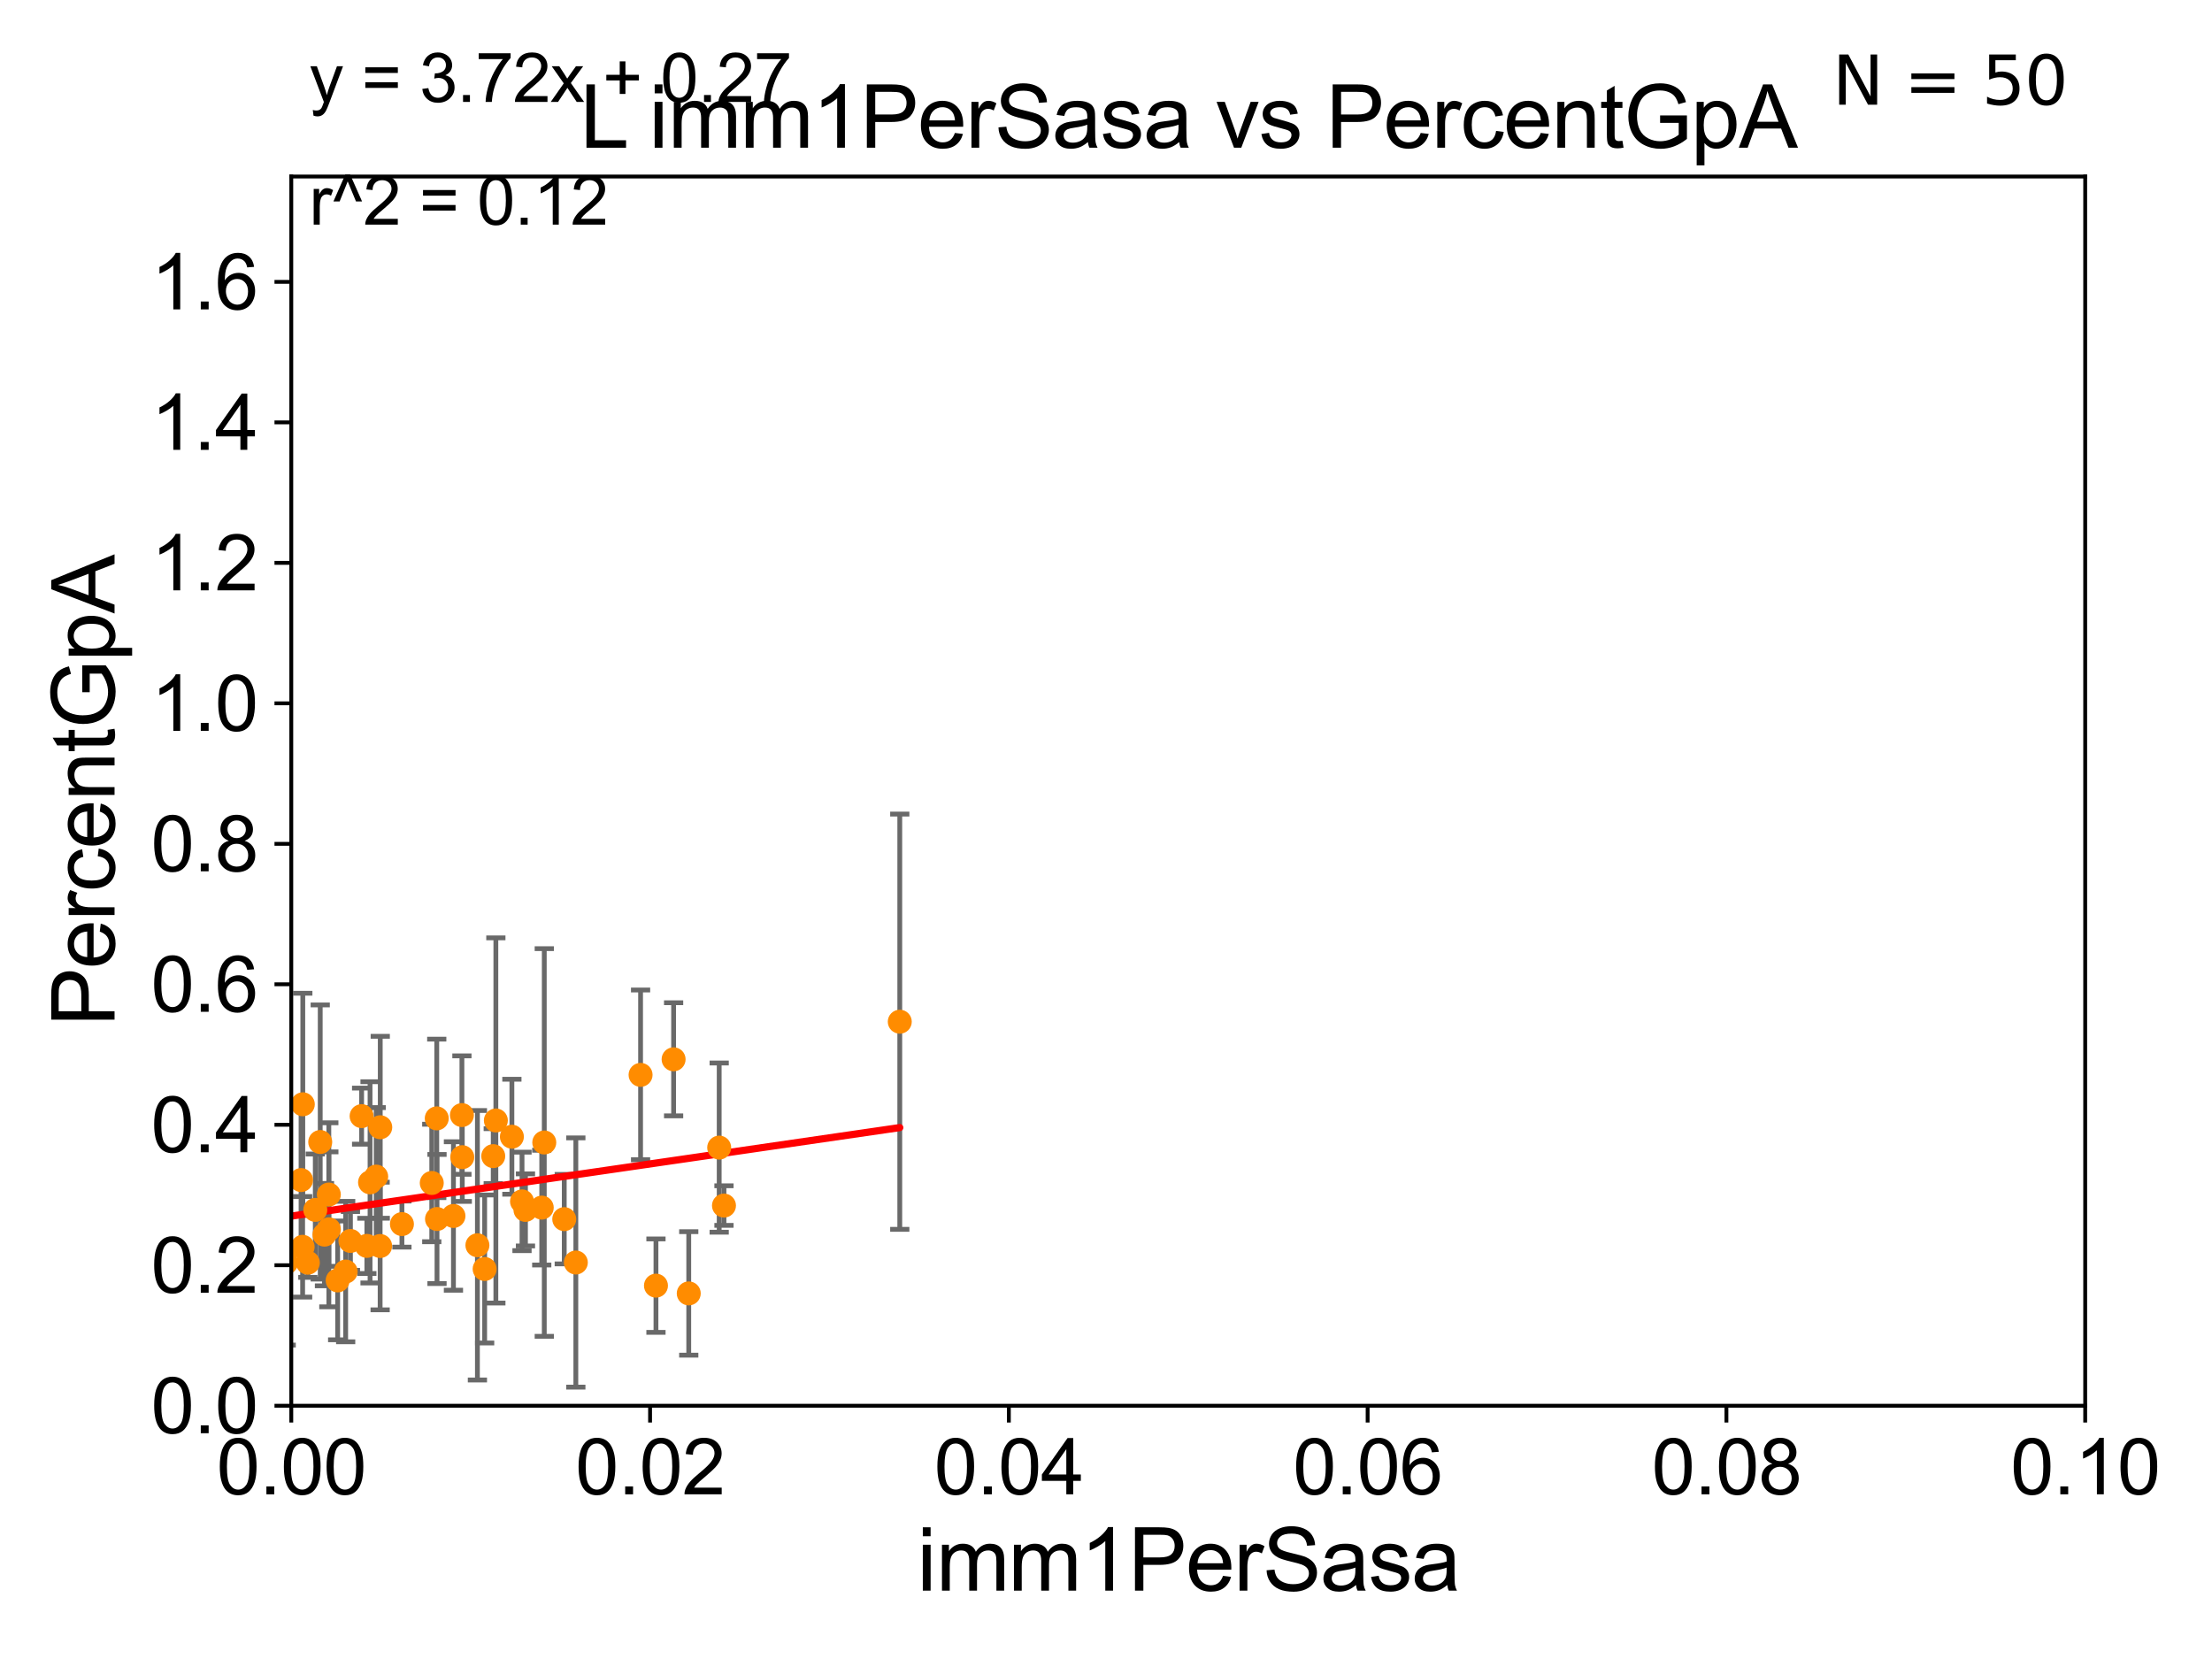 <?xml version="1.0" encoding="utf-8" standalone="no"?>
<!DOCTYPE svg PUBLIC "-//W3C//DTD SVG 1.1//EN"
  "http://www.w3.org/Graphics/SVG/1.1/DTD/svg11.dtd">
<svg xmlns:xlink="http://www.w3.org/1999/xlink" width="460.8pt" height="345.6pt" viewBox="0 0 460.8 345.6" xmlns="http://www.w3.org/2000/svg" version="1.1">
 <defs>
  <style type="text/css">*{stroke-linejoin: round; stroke-linecap: butt}</style>
 </defs>
 <g id="figure_1">
  <g id="patch_1">
   <path d="M 0 345.6 
L 460.8 345.6 
L 460.8 0 
L 0 0 
z
" style="fill: #ffffff"/>
  </g>
  <g id="axes_1">
   <g id="patch_2">
    <path d="M 60.68 292.84 
L 434.385 292.84 
L 434.385 36.775 
L 60.68 36.775 
z
" style="fill: #ffffff"/>
   </g>
   <g id="PathCollection_1">
    <defs>
     <path id="m6c9f5a428d" d="M 0 1.118 
C 0.297 1.118 0.581 1 0.791 0.791 
C 1 0.581 1.118 0.297 1.118 0 
C 1.118 -0.297 1 -0.581 0.791 -0.791 
C 0.581 -1 0.297 -1.118 0 -1.118 
C -0.297 -1.118 -0.581 -1 -0.791 -0.791 
C -1 -0.581 -1.118 -0.297 -1.118 0 
C -1.118 0.297 -1 0.581 -0.791 0.791 
C -0.581 1 -0.297 1.118 0 1.118 
z
" style="stroke: #ff8c00"/>
    </defs>
    <g clip-path="url(#p78cf838aaf)">
     <use xlink:href="#m6c9f5a428d" x="79.189" y="259.567" style="fill: #ff8c00; stroke: #ff8c00"/>
     <use xlink:href="#m6c9f5a428d" x="109.464" y="252.045" style="fill: #ff8c00; stroke: #ff8c00"/>
     <use xlink:href="#m6c9f5a428d" x="133.443" y="223.915" style="fill: #ff8c00; stroke: #ff8c00"/>
     <use xlink:href="#m6c9f5a428d" x="140.324" y="220.673" style="fill: #ff8c00; stroke: #ff8c00"/>
     <use xlink:href="#m6c9f5a428d" x="117.544" y="253.967" style="fill: #ff8c00; stroke: #ff8c00"/>
     <use xlink:href="#m6c9f5a428d" x="112.855" y="251.568" style="fill: #ff8c00; stroke: #ff8c00"/>
     <use xlink:href="#m6c9f5a428d" x="96.301" y="241.061" style="fill: #ff8c00; stroke: #ff8c00"/>
     <use xlink:href="#m6c9f5a428d" x="136.649" y="267.823" style="fill: #ff8c00; stroke: #ff8c00"/>
     <use xlink:href="#m6c9f5a428d" x="143.479" y="269.441" style="fill: #ff8c00; stroke: #ff8c00"/>
     <use xlink:href="#m6c9f5a428d" x="100.961" y="264.352" style="fill: #ff8c00; stroke: #ff8c00"/>
     <use xlink:href="#m6c9f5a428d" x="150.817" y="251.144" style="fill: #ff8c00; stroke: #ff8c00"/>
     <use xlink:href="#m6c9f5a428d" x="106.636" y="236.801" style="fill: #ff8c00; stroke: #ff8c00"/>
     <use xlink:href="#m6c9f5a428d" x="149.821" y="239.066" style="fill: #ff8c00; stroke: #ff8c00"/>
     <use xlink:href="#m6c9f5a428d" x="91.037" y="253.941" style="fill: #ff8c00; stroke: #ff8c00"/>
     <use xlink:href="#m6c9f5a428d" x="103.297" y="233.413" style="fill: #ff8c00; stroke: #ff8c00"/>
     <use xlink:href="#m6c9f5a428d" x="187.439" y="212.841" style="fill: #ff8c00; stroke: #ff8c00"/>
     <use xlink:href="#m6c9f5a428d" x="45.658" y="262.035" style="fill: #ff8c00; stroke: #ff8c00"/>
     <use xlink:href="#m6c9f5a428d" x="79.214" y="234.829" style="fill: #ff8c00; stroke: #ff8c00"/>
     <use xlink:href="#m6c9f5a428d" x="58.281" y="239.556" style="fill: #ff8c00; stroke: #ff8c00"/>
     <use xlink:href="#m6c9f5a428d" x="89.944" y="246.435" style="fill: #ff8c00; stroke: #ff8c00"/>
     <use xlink:href="#m6c9f5a428d" x="59.62" y="263.007" style="fill: #ff8c00; stroke: #ff8c00"/>
     <use xlink:href="#m6c9f5a428d" x="62.717" y="245.828" style="fill: #ff8c00; stroke: #ff8c00"/>
     <use xlink:href="#m6c9f5a428d" x="94.462" y="253.312" style="fill: #ff8c00; stroke: #ff8c00"/>
     <use xlink:href="#m6c9f5a428d" x="70.342" y="266.729" style="fill: #ff8c00; stroke: #ff8c00"/>
     <use xlink:href="#m6c9f5a428d" x="67.593" y="257.195" style="fill: #ff8c00; stroke: #ff8c00"/>
     <use xlink:href="#m6c9f5a428d" x="78.368" y="245.109" style="fill: #ff8c00; stroke: #ff8c00"/>
     <use xlink:href="#m6c9f5a428d" x="108.745" y="250.274" style="fill: #ff8c00; stroke: #ff8c00"/>
     <use xlink:href="#m6c9f5a428d" x="49.374" y="252.869" style="fill: #ff8c00; stroke: #ff8c00"/>
     <use xlink:href="#m6c9f5a428d" x="83.728" y="255" style="fill: #ff8c00; stroke: #ff8c00"/>
     <use xlink:href="#m6c9f5a428d" x="113.383" y="237.999" style="fill: #ff8c00; stroke: #ff8c00"/>
     <use xlink:href="#m6c9f5a428d" x="66.709" y="237.902" style="fill: #ff8c00; stroke: #ff8c00"/>
     <use xlink:href="#m6c9f5a428d" x="68.506" y="256.094" style="fill: #ff8c00; stroke: #ff8c00"/>
     <use xlink:href="#m6c9f5a428d" x="64.132" y="263.043" style="fill: #ff8c00; stroke: #ff8c00"/>
     <use xlink:href="#m6c9f5a428d" x="102.75" y="240.841" style="fill: #ff8c00; stroke: #ff8c00"/>
     <use xlink:href="#m6c9f5a428d" x="119.957" y="263.003" style="fill: #ff8c00; stroke: #ff8c00"/>
     <use xlink:href="#m6c9f5a428d" x="58.225" y="257.264" style="fill: #ff8c00; stroke: #ff8c00"/>
     <use xlink:href="#m6c9f5a428d" x="77.088" y="246.304" style="fill: #ff8c00; stroke: #ff8c00"/>
     <use xlink:href="#m6c9f5a428d" x="73.003" y="258.511" style="fill: #ff8c00; stroke: #ff8c00"/>
     <use xlink:href="#m6c9f5a428d" x="96.226" y="232.291" style="fill: #ff8c00; stroke: #ff8c00"/>
     <use xlink:href="#m6c9f5a428d" x="90.983" y="232.979" style="fill: #ff8c00; stroke: #ff8c00"/>
     <use xlink:href="#m6c9f5a428d" x="68.501" y="248.845" style="fill: #ff8c00; stroke: #ff8c00"/>
     <use xlink:href="#m6c9f5a428d" x="63.043" y="259.734" style="fill: #ff8c00; stroke: #ff8c00"/>
     <use xlink:href="#m6c9f5a428d" x="63.08" y="230.042" style="fill: #ff8c00; stroke: #ff8c00"/>
     <use xlink:href="#m6c9f5a428d" x="65.682" y="252.041" style="fill: #ff8c00; stroke: #ff8c00"/>
     <use xlink:href="#m6c9f5a428d" x="99.454" y="259.41" style="fill: #ff8c00; stroke: #ff8c00"/>
     <use xlink:href="#m6c9f5a428d" x="41.336" y="251.594" style="fill: #ff8c00; stroke: #ff8c00"/>
     <use xlink:href="#m6c9f5a428d" x="75.331" y="232.508" style="fill: #ff8c00; stroke: #ff8c00"/>
     <use xlink:href="#m6c9f5a428d" x="76.422" y="259.543" style="fill: #ff8c00; stroke: #ff8c00"/>
     <use xlink:href="#m6c9f5a428d" x="72.009" y="264.89" style="fill: #ff8c00; stroke: #ff8c00"/>
     <use xlink:href="#m6c9f5a428d" x="57.164" y="262.075" style="fill: #ff8c00; stroke: #ff8c00"/>
    </g>
   </g>
   <g id="matplotlib.axis_1">
    <g id="xtick_1">
     <g id="line2d_1">
      <defs>
       <path id="m56f0cbac90" d="M 0 0 
L 0 3.5 
" style="stroke: #000000; stroke-width: 0.8"/>
      </defs>
      <g>
       <use xlink:href="#m56f0cbac90" x="60.68" y="292.84" style="stroke: #000000; stroke-width: 0.8"/>
      </g>
     </g>
     <g id="text_1">
      <!-- 0.00 -->
      <g transform="translate(45.111 311.293)scale(0.16 -0.16)">
       <defs>
        <path id="ArialMT-30" d="M 266 2259 
Q 266 3072 433 3567 
Q 600 4063 929 4331 
Q 1259 4600 1759 4600 
Q 2128 4600 2406 4451 
Q 2684 4303 2865 4023 
Q 3047 3744 3150 3342 
Q 3253 2941 3253 2259 
Q 3253 1453 3087 958 
Q 2922 463 2592 192 
Q 2263 -78 1759 -78 
Q 1097 -78 719 397 
Q 266 969 266 2259 
z
M 844 2259 
Q 844 1131 1108 757 
Q 1372 384 1759 384 
Q 2147 384 2411 759 
Q 2675 1134 2675 2259 
Q 2675 3391 2411 3762 
Q 2147 4134 1753 4134 
Q 1366 4134 1134 3806 
Q 844 3388 844 2259 
z
" transform="scale(0.016)"/>
        <path id="ArialMT-2e" d="M 581 0 
L 581 641 
L 1222 641 
L 1222 0 
L 581 0 
z
" transform="scale(0.016)"/>
       </defs>
       <use xlink:href="#ArialMT-30"/>
       <use xlink:href="#ArialMT-2e" x="55.615"/>
       <use xlink:href="#ArialMT-30" x="83.398"/>
       <use xlink:href="#ArialMT-30" x="139.014"/>
      </g>
     </g>
    </g>
    <g id="xtick_2">
     <g id="line2d_2">
      <g>
       <use xlink:href="#m56f0cbac90" x="135.421" y="292.84" style="stroke: #000000; stroke-width: 0.8"/>
      </g>
     </g>
     <g id="text_2">
      <!-- 0.02 -->
      <g transform="translate(119.852 311.293)scale(0.16 -0.16)">
       <defs>
        <path id="ArialMT-32" d="M 3222 541 
L 3222 0 
L 194 0 
Q 188 203 259 391 
Q 375 700 629 1000 
Q 884 1300 1366 1694 
Q 2113 2306 2375 2664 
Q 2638 3022 2638 3341 
Q 2638 3675 2398 3904 
Q 2159 4134 1775 4134 
Q 1369 4134 1125 3890 
Q 881 3647 878 3216 
L 300 3275 
Q 359 3922 746 4261 
Q 1134 4600 1788 4600 
Q 2447 4600 2831 4234 
Q 3216 3869 3216 3328 
Q 3216 3053 3103 2787 
Q 2991 2522 2730 2228 
Q 2469 1934 1863 1422 
Q 1356 997 1212 845 
Q 1069 694 975 541 
L 3222 541 
z
" transform="scale(0.016)"/>
       </defs>
       <use xlink:href="#ArialMT-30"/>
       <use xlink:href="#ArialMT-2e" x="55.615"/>
       <use xlink:href="#ArialMT-30" x="83.398"/>
       <use xlink:href="#ArialMT-32" x="139.014"/>
      </g>
     </g>
    </g>
    <g id="xtick_3">
     <g id="line2d_3">
      <g>
       <use xlink:href="#m56f0cbac90" x="210.162" y="292.84" style="stroke: #000000; stroke-width: 0.8"/>
      </g>
     </g>
     <g id="text_3">
      <!-- 0.04 -->
      <g transform="translate(194.593 311.293)scale(0.16 -0.16)">
       <defs>
        <path id="ArialMT-34" d="M 2069 0 
L 2069 1097 
L 81 1097 
L 81 1613 
L 2172 4581 
L 2631 4581 
L 2631 1613 
L 3250 1613 
L 3250 1097 
L 2631 1097 
L 2631 0 
L 2069 0 
z
M 2069 1613 
L 2069 3678 
L 634 1613 
L 2069 1613 
z
" transform="scale(0.016)"/>
       </defs>
       <use xlink:href="#ArialMT-30"/>
       <use xlink:href="#ArialMT-2e" x="55.615"/>
       <use xlink:href="#ArialMT-30" x="83.398"/>
       <use xlink:href="#ArialMT-34" x="139.014"/>
      </g>
     </g>
    </g>
    <g id="xtick_4">
     <g id="line2d_4">
      <g>
       <use xlink:href="#m56f0cbac90" x="284.903" y="292.84" style="stroke: #000000; stroke-width: 0.8"/>
      </g>
     </g>
     <g id="text_4">
      <!-- 0.06 -->
      <g transform="translate(269.334 311.293)scale(0.16 -0.16)">
       <defs>
        <path id="ArialMT-36" d="M 3184 3459 
L 2625 3416 
Q 2550 3747 2413 3897 
Q 2184 4138 1850 4138 
Q 1581 4138 1378 3988 
Q 1113 3794 959 3422 
Q 806 3050 800 2363 
Q 1003 2672 1297 2822 
Q 1591 2972 1913 2972 
Q 2475 2972 2870 2558 
Q 3266 2144 3266 1488 
Q 3266 1056 3080 686 
Q 2894 316 2569 119 
Q 2244 -78 1831 -78 
Q 1128 -78 684 439 
Q 241 956 241 2144 
Q 241 3472 731 4075 
Q 1159 4600 1884 4600 
Q 2425 4600 2770 4297 
Q 3116 3994 3184 3459 
z
M 888 1484 
Q 888 1194 1011 928 
Q 1134 663 1356 523 
Q 1578 384 1822 384 
Q 2178 384 2434 671 
Q 2691 959 2691 1453 
Q 2691 1928 2437 2201 
Q 2184 2475 1800 2475 
Q 1419 2475 1153 2201 
Q 888 1928 888 1484 
z
" transform="scale(0.016)"/>
       </defs>
       <use xlink:href="#ArialMT-30"/>
       <use xlink:href="#ArialMT-2e" x="55.615"/>
       <use xlink:href="#ArialMT-30" x="83.398"/>
       <use xlink:href="#ArialMT-36" x="139.014"/>
      </g>
     </g>
    </g>
    <g id="xtick_5">
     <g id="line2d_5">
      <g>
       <use xlink:href="#m56f0cbac90" x="359.644" y="292.84" style="stroke: #000000; stroke-width: 0.8"/>
      </g>
     </g>
     <g id="text_5">
      <!-- 0.08 -->
      <g transform="translate(344.075 311.293)scale(0.16 -0.16)">
       <defs>
        <path id="ArialMT-38" d="M 1131 2484 
Q 781 2613 612 2850 
Q 444 3088 444 3419 
Q 444 3919 803 4259 
Q 1163 4600 1759 4600 
Q 2359 4600 2725 4251 
Q 3091 3903 3091 3403 
Q 3091 3084 2923 2848 
Q 2756 2613 2416 2484 
Q 2838 2347 3058 2040 
Q 3278 1734 3278 1309 
Q 3278 722 2862 322 
Q 2447 -78 1769 -78 
Q 1091 -78 675 323 
Q 259 725 259 1325 
Q 259 1772 486 2073 
Q 713 2375 1131 2484 
z
M 1019 3438 
Q 1019 3113 1228 2906 
Q 1438 2700 1772 2700 
Q 2097 2700 2305 2904 
Q 2513 3109 2513 3406 
Q 2513 3716 2298 3927 
Q 2084 4138 1766 4138 
Q 1444 4138 1231 3931 
Q 1019 3725 1019 3438 
z
M 838 1322 
Q 838 1081 952 856 
Q 1066 631 1291 507 
Q 1516 384 1775 384 
Q 2178 384 2440 643 
Q 2703 903 2703 1303 
Q 2703 1709 2433 1975 
Q 2163 2241 1756 2241 
Q 1359 2241 1098 1978 
Q 838 1716 838 1322 
z
" transform="scale(0.016)"/>
       </defs>
       <use xlink:href="#ArialMT-30"/>
       <use xlink:href="#ArialMT-2e" x="55.615"/>
       <use xlink:href="#ArialMT-30" x="83.398"/>
       <use xlink:href="#ArialMT-38" x="139.014"/>
      </g>
     </g>
    </g>
    <g id="xtick_6">
     <g id="line2d_6">
      <g>
       <use xlink:href="#m56f0cbac90" x="434.385" y="292.84" style="stroke: #000000; stroke-width: 0.8"/>
      </g>
     </g>
     <g id="text_6">
      <!-- 0.10 -->
      <g transform="translate(418.816 311.293)scale(0.16 -0.16)">
       <defs>
        <path id="ArialMT-31" d="M 2384 0 
L 1822 0 
L 1822 3584 
Q 1619 3391 1289 3197 
Q 959 3003 697 2906 
L 697 3450 
Q 1169 3672 1522 3987 
Q 1875 4303 2022 4600 
L 2384 4600 
L 2384 0 
z
" transform="scale(0.016)"/>
       </defs>
       <use xlink:href="#ArialMT-30"/>
       <use xlink:href="#ArialMT-2e" x="55.615"/>
       <use xlink:href="#ArialMT-31" x="83.398"/>
       <use xlink:href="#ArialMT-30" x="139.014"/>
      </g>
     </g>
    </g>
    <g id="text_7">
     <!-- imm1PerSasa -->
     <g transform="translate(191.017 331.357)scale(0.18 -0.18)">
      <defs>
       <path id="ArialMT-69" d="M 425 3934 
L 425 4581 
L 988 4581 
L 988 3934 
L 425 3934 
z
M 425 0 
L 425 3319 
L 988 3319 
L 988 0 
L 425 0 
z
" transform="scale(0.016)"/>
       <path id="ArialMT-6d" d="M 422 0 
L 422 3319 
L 925 3319 
L 925 2853 
Q 1081 3097 1340 3245 
Q 1600 3394 1931 3394 
Q 2300 3394 2536 3241 
Q 2772 3088 2869 2813 
Q 3263 3394 3894 3394 
Q 4388 3394 4653 3120 
Q 4919 2847 4919 2278 
L 4919 0 
L 4359 0 
L 4359 2091 
Q 4359 2428 4304 2576 
Q 4250 2725 4106 2815 
Q 3963 2906 3769 2906 
Q 3419 2906 3187 2673 
Q 2956 2441 2956 1928 
L 2956 0 
L 2394 0 
L 2394 2156 
Q 2394 2531 2256 2718 
Q 2119 2906 1806 2906 
Q 1569 2906 1367 2781 
Q 1166 2656 1075 2415 
Q 984 2175 984 1722 
L 984 0 
L 422 0 
z
" transform="scale(0.016)"/>
       <path id="ArialMT-50" d="M 494 0 
L 494 4581 
L 2222 4581 
Q 2678 4581 2919 4538 
Q 3256 4481 3484 4323 
Q 3713 4166 3852 3881 
Q 3991 3597 3991 3256 
Q 3991 2672 3619 2267 
Q 3247 1863 2275 1863 
L 1100 1863 
L 1100 0 
L 494 0 
z
M 1100 2403 
L 2284 2403 
Q 2872 2403 3119 2622 
Q 3366 2841 3366 3238 
Q 3366 3525 3220 3729 
Q 3075 3934 2838 4000 
Q 2684 4041 2272 4041 
L 1100 4041 
L 1100 2403 
z
" transform="scale(0.016)"/>
       <path id="ArialMT-65" d="M 2694 1069 
L 3275 997 
Q 3138 488 2766 206 
Q 2394 -75 1816 -75 
Q 1088 -75 661 373 
Q 234 822 234 1631 
Q 234 2469 665 2931 
Q 1097 3394 1784 3394 
Q 2450 3394 2872 2941 
Q 3294 2488 3294 1666 
Q 3294 1616 3291 1516 
L 816 1516 
Q 847 969 1125 678 
Q 1403 388 1819 388 
Q 2128 388 2347 550 
Q 2566 713 2694 1069 
z
M 847 1978 
L 2700 1978 
Q 2663 2397 2488 2606 
Q 2219 2931 1791 2931 
Q 1403 2931 1139 2672 
Q 875 2413 847 1978 
z
" transform="scale(0.016)"/>
       <path id="ArialMT-72" d="M 416 0 
L 416 3319 
L 922 3319 
L 922 2816 
Q 1116 3169 1280 3281 
Q 1444 3394 1641 3394 
Q 1925 3394 2219 3213 
L 2025 2691 
Q 1819 2813 1613 2813 
Q 1428 2813 1281 2702 
Q 1134 2591 1072 2394 
Q 978 2094 978 1738 
L 978 0 
L 416 0 
z
" transform="scale(0.016)"/>
       <path id="ArialMT-53" d="M 288 1472 
L 859 1522 
Q 900 1178 1048 958 
Q 1197 738 1509 602 
Q 1822 466 2213 466 
Q 2559 466 2825 569 
Q 3091 672 3220 851 
Q 3350 1031 3350 1244 
Q 3350 1459 3225 1620 
Q 3100 1781 2813 1891 
Q 2628 1963 1997 2114 
Q 1366 2266 1113 2400 
Q 784 2572 623 2826 
Q 463 3081 463 3397 
Q 463 3744 659 4045 
Q 856 4347 1234 4503 
Q 1613 4659 2075 4659 
Q 2584 4659 2973 4495 
Q 3363 4331 3572 4012 
Q 3781 3694 3797 3291 
L 3216 3247 
Q 3169 3681 2898 3903 
Q 2628 4125 2100 4125 
Q 1550 4125 1298 3923 
Q 1047 3722 1047 3438 
Q 1047 3191 1225 3031 
Q 1400 2872 2139 2705 
Q 2878 2538 3153 2413 
Q 3553 2228 3743 1945 
Q 3934 1663 3934 1294 
Q 3934 928 3725 604 
Q 3516 281 3123 101 
Q 2731 -78 2241 -78 
Q 1619 -78 1198 103 
Q 778 284 539 648 
Q 300 1013 288 1472 
z
" transform="scale(0.016)"/>
       <path id="ArialMT-61" d="M 2588 409 
Q 2275 144 1986 34 
Q 1697 -75 1366 -75 
Q 819 -75 525 192 
Q 231 459 231 875 
Q 231 1119 342 1320 
Q 453 1522 633 1644 
Q 813 1766 1038 1828 
Q 1203 1872 1538 1913 
Q 2219 1994 2541 2106 
Q 2544 2222 2544 2253 
Q 2544 2597 2384 2738 
Q 2169 2928 1744 2928 
Q 1347 2928 1158 2789 
Q 969 2650 878 2297 
L 328 2372 
Q 403 2725 575 2942 
Q 747 3159 1072 3276 
Q 1397 3394 1825 3394 
Q 2250 3394 2515 3294 
Q 2781 3194 2906 3042 
Q 3031 2891 3081 2659 
Q 3109 2516 3109 2141 
L 3109 1391 
Q 3109 606 3145 398 
Q 3181 191 3288 0 
L 2700 0 
Q 2613 175 2588 409 
z
M 2541 1666 
Q 2234 1541 1622 1453 
Q 1275 1403 1131 1340 
Q 988 1278 909 1158 
Q 831 1038 831 891 
Q 831 666 1001 516 
Q 1172 366 1500 366 
Q 1825 366 2078 508 
Q 2331 650 2450 897 
Q 2541 1088 2541 1459 
L 2541 1666 
z
" transform="scale(0.016)"/>
       <path id="ArialMT-73" d="M 197 991 
L 753 1078 
Q 800 744 1014 566 
Q 1228 388 1613 388 
Q 2000 388 2187 545 
Q 2375 703 2375 916 
Q 2375 1106 2209 1216 
Q 2094 1291 1634 1406 
Q 1016 1563 777 1677 
Q 538 1791 414 1992 
Q 291 2194 291 2438 
Q 291 2659 392 2848 
Q 494 3038 669 3163 
Q 800 3259 1026 3326 
Q 1253 3394 1513 3394 
Q 1903 3394 2198 3281 
Q 2494 3169 2634 2976 
Q 2775 2784 2828 2463 
L 2278 2388 
Q 2241 2644 2061 2787 
Q 1881 2931 1553 2931 
Q 1166 2931 1000 2803 
Q 834 2675 834 2503 
Q 834 2394 903 2306 
Q 972 2216 1119 2156 
Q 1203 2125 1616 2013 
Q 2213 1853 2448 1751 
Q 2684 1650 2818 1456 
Q 2953 1263 2953 975 
Q 2953 694 2789 445 
Q 2625 197 2315 61 
Q 2006 -75 1616 -75 
Q 969 -75 630 194 
Q 291 463 197 991 
z
" transform="scale(0.016)"/>
      </defs>
      <use xlink:href="#ArialMT-69"/>
      <use xlink:href="#ArialMT-6d" x="22.217"/>
      <use xlink:href="#ArialMT-6d" x="105.518"/>
      <use xlink:href="#ArialMT-31" x="188.818"/>
      <use xlink:href="#ArialMT-50" x="244.434"/>
      <use xlink:href="#ArialMT-65" x="311.133"/>
      <use xlink:href="#ArialMT-72" x="366.748"/>
      <use xlink:href="#ArialMT-53" x="400.049"/>
      <use xlink:href="#ArialMT-61" x="466.748"/>
      <use xlink:href="#ArialMT-73" x="522.363"/>
      <use xlink:href="#ArialMT-61" x="572.363"/>
     </g>
    </g>
   </g>
   <g id="matplotlib.axis_2">
    <g id="ytick_1">
     <g id="line2d_7">
      <defs>
       <path id="md078a73079" d="M 0 0 
L -3.5 0 
" style="stroke: #000000; stroke-width: 0.8"/>
      </defs>
      <g>
       <use xlink:href="#md078a73079" x="60.68" y="292.84" style="stroke: #000000; stroke-width: 0.8"/>
      </g>
     </g>
     <g id="text_8">
      <!-- 0.0 -->
      <g transform="translate(31.44 298.566)scale(0.16 -0.16)">
       <use xlink:href="#ArialMT-30"/>
       <use xlink:href="#ArialMT-2e" x="55.615"/>
       <use xlink:href="#ArialMT-30" x="83.398"/>
      </g>
     </g>
    </g>
    <g id="ytick_2">
     <g id="line2d_8">
      <g>
       <use xlink:href="#md078a73079" x="60.68" y="263.575" style="stroke: #000000; stroke-width: 0.8"/>
      </g>
     </g>
     <g id="text_9">
      <!-- 0.2 -->
      <g transform="translate(31.44 269.302)scale(0.16 -0.16)">
       <use xlink:href="#ArialMT-30"/>
       <use xlink:href="#ArialMT-2e" x="55.615"/>
       <use xlink:href="#ArialMT-32" x="83.398"/>
      </g>
     </g>
    </g>
    <g id="ytick_3">
     <g id="line2d_9">
      <g>
       <use xlink:href="#md078a73079" x="60.68" y="234.311" style="stroke: #000000; stroke-width: 0.8"/>
      </g>
     </g>
     <g id="text_10">
      <!-- 0.4 -->
      <g transform="translate(31.44 240.037)scale(0.16 -0.16)">
       <use xlink:href="#ArialMT-30"/>
       <use xlink:href="#ArialMT-2e" x="55.615"/>
       <use xlink:href="#ArialMT-34" x="83.398"/>
      </g>
     </g>
    </g>
    <g id="ytick_4">
     <g id="line2d_10">
      <g>
       <use xlink:href="#md078a73079" x="60.68" y="205.046" style="stroke: #000000; stroke-width: 0.8"/>
      </g>
     </g>
     <g id="text_11">
      <!-- 0.6 -->
      <g transform="translate(31.44 210.772)scale(0.16 -0.16)">
       <use xlink:href="#ArialMT-30"/>
       <use xlink:href="#ArialMT-2e" x="55.615"/>
       <use xlink:href="#ArialMT-36" x="83.398"/>
      </g>
     </g>
    </g>
    <g id="ytick_5">
     <g id="line2d_11">
      <g>
       <use xlink:href="#md078a73079" x="60.68" y="175.782" style="stroke: #000000; stroke-width: 0.8"/>
      </g>
     </g>
     <g id="text_12">
      <!-- 0.8 -->
      <g transform="translate(31.44 181.508)scale(0.16 -0.16)">
       <use xlink:href="#ArialMT-30"/>
       <use xlink:href="#ArialMT-2e" x="55.615"/>
       <use xlink:href="#ArialMT-38" x="83.398"/>
      </g>
     </g>
    </g>
    <g id="ytick_6">
     <g id="line2d_12">
      <g>
       <use xlink:href="#md078a73079" x="60.68" y="146.517" style="stroke: #000000; stroke-width: 0.8"/>
      </g>
     </g>
     <g id="text_13">
      <!-- 1.0 -->
      <g transform="translate(31.44 152.243)scale(0.16 -0.16)">
       <use xlink:href="#ArialMT-31"/>
       <use xlink:href="#ArialMT-2e" x="55.615"/>
       <use xlink:href="#ArialMT-30" x="83.398"/>
      </g>
     </g>
    </g>
    <g id="ytick_7">
     <g id="line2d_13">
      <g>
       <use xlink:href="#md078a73079" x="60.68" y="117.252" style="stroke: #000000; stroke-width: 0.8"/>
      </g>
     </g>
     <g id="text_14">
      <!-- 1.2 -->
      <g transform="translate(31.44 122.979)scale(0.16 -0.16)">
       <use xlink:href="#ArialMT-31"/>
       <use xlink:href="#ArialMT-2e" x="55.615"/>
       <use xlink:href="#ArialMT-32" x="83.398"/>
      </g>
     </g>
    </g>
    <g id="ytick_8">
     <g id="line2d_14">
      <g>
       <use xlink:href="#md078a73079" x="60.68" y="87.988" style="stroke: #000000; stroke-width: 0.8"/>
      </g>
     </g>
     <g id="text_15">
      <!-- 1.4 -->
      <g transform="translate(31.44 93.714)scale(0.16 -0.16)">
       <use xlink:href="#ArialMT-31"/>
       <use xlink:href="#ArialMT-2e" x="55.615"/>
       <use xlink:href="#ArialMT-34" x="83.398"/>
      </g>
     </g>
    </g>
    <g id="ytick_9">
     <g id="line2d_15">
      <g>
       <use xlink:href="#md078a73079" x="60.68" y="58.723" style="stroke: #000000; stroke-width: 0.8"/>
      </g>
     </g>
     <g id="text_16">
      <!-- 1.6 -->
      <g transform="translate(31.44 64.45)scale(0.16 -0.16)">
       <use xlink:href="#ArialMT-31"/>
       <use xlink:href="#ArialMT-2e" x="55.615"/>
       <use xlink:href="#ArialMT-36" x="83.398"/>
      </g>
     </g>
    </g>
    <g id="text_17">
     <!-- PercentGpA -->
     <g transform="translate(23.863 213.831)rotate(-90)scale(0.18 -0.18)">
      <defs>
       <path id="ArialMT-63" d="M 2588 1216 
L 3141 1144 
Q 3050 572 2676 248 
Q 2303 -75 1759 -75 
Q 1078 -75 664 370 
Q 250 816 250 1647 
Q 250 2184 428 2587 
Q 606 2991 970 3192 
Q 1334 3394 1763 3394 
Q 2303 3394 2647 3120 
Q 2991 2847 3088 2344 
L 2541 2259 
Q 2463 2594 2264 2762 
Q 2066 2931 1784 2931 
Q 1359 2931 1093 2626 
Q 828 2322 828 1663 
Q 828 994 1084 691 
Q 1341 388 1753 388 
Q 2084 388 2306 591 
Q 2528 794 2588 1216 
z
" transform="scale(0.016)"/>
       <path id="ArialMT-6e" d="M 422 0 
L 422 3319 
L 928 3319 
L 928 2847 
Q 1294 3394 1984 3394 
Q 2284 3394 2536 3286 
Q 2788 3178 2913 3003 
Q 3038 2828 3088 2588 
Q 3119 2431 3119 2041 
L 3119 0 
L 2556 0 
L 2556 2019 
Q 2556 2363 2490 2533 
Q 2425 2703 2258 2804 
Q 2091 2906 1866 2906 
Q 1506 2906 1245 2678 
Q 984 2450 984 1813 
L 984 0 
L 422 0 
z
" transform="scale(0.016)"/>
       <path id="ArialMT-74" d="M 1650 503 
L 1731 6 
Q 1494 -44 1306 -44 
Q 1000 -44 831 53 
Q 663 150 594 308 
Q 525 466 525 972 
L 525 2881 
L 113 2881 
L 113 3319 
L 525 3319 
L 525 4141 
L 1084 4478 
L 1084 3319 
L 1650 3319 
L 1650 2881 
L 1084 2881 
L 1084 941 
Q 1084 700 1114 631 
Q 1144 563 1211 522 
Q 1278 481 1403 481 
Q 1497 481 1650 503 
z
" transform="scale(0.016)"/>
       <path id="ArialMT-47" d="M 2638 1797 
L 2638 2334 
L 4578 2338 
L 4578 638 
Q 4131 281 3656 101 
Q 3181 -78 2681 -78 
Q 2006 -78 1454 211 
Q 903 500 622 1047 
Q 341 1594 341 2269 
Q 341 2938 620 3517 
Q 900 4097 1425 4378 
Q 1950 4659 2634 4659 
Q 3131 4659 3532 4498 
Q 3934 4338 4162 4050 
Q 4391 3763 4509 3300 
L 3963 3150 
Q 3859 3500 3706 3700 
Q 3553 3900 3268 4020 
Q 2984 4141 2638 4141 
Q 2222 4141 1919 4014 
Q 1616 3888 1430 3681 
Q 1244 3475 1141 3228 
Q 966 2803 966 2306 
Q 966 1694 1177 1281 
Q 1388 869 1791 669 
Q 2194 469 2647 469 
Q 3041 469 3416 620 
Q 3791 772 3984 944 
L 3984 1797 
L 2638 1797 
z
" transform="scale(0.016)"/>
       <path id="ArialMT-70" d="M 422 -1272 
L 422 3319 
L 934 3319 
L 934 2888 
Q 1116 3141 1344 3267 
Q 1572 3394 1897 3394 
Q 2322 3394 2647 3175 
Q 2972 2956 3137 2557 
Q 3303 2159 3303 1684 
Q 3303 1175 3120 767 
Q 2938 359 2589 142 
Q 2241 -75 1856 -75 
Q 1575 -75 1351 44 
Q 1128 163 984 344 
L 984 -1272 
L 422 -1272 
z
M 931 1641 
Q 931 1000 1190 694 
Q 1450 388 1819 388 
Q 2194 388 2461 705 
Q 2728 1022 2728 1688 
Q 2728 2322 2467 2637 
Q 2206 2953 1844 2953 
Q 1484 2953 1207 2617 
Q 931 2281 931 1641 
z
" transform="scale(0.016)"/>
       <path id="ArialMT-41" d="M -9 0 
L 1750 4581 
L 2403 4581 
L 4278 0 
L 3588 0 
L 3053 1388 
L 1138 1388 
L 634 0 
L -9 0 
z
M 1313 1881 
L 2866 1881 
L 2388 3150 
Q 2169 3728 2063 4100 
Q 1975 3659 1816 3225 
L 1313 1881 
z
" transform="scale(0.016)"/>
      </defs>
      <use xlink:href="#ArialMT-50"/>
      <use xlink:href="#ArialMT-65" x="66.699"/>
      <use xlink:href="#ArialMT-72" x="122.314"/>
      <use xlink:href="#ArialMT-63" x="155.615"/>
      <use xlink:href="#ArialMT-65" x="205.615"/>
      <use xlink:href="#ArialMT-6e" x="261.23"/>
      <use xlink:href="#ArialMT-74" x="316.846"/>
      <use xlink:href="#ArialMT-47" x="344.629"/>
      <use xlink:href="#ArialMT-70" x="422.412"/>
      <use xlink:href="#ArialMT-41" x="478.027"/>
     </g>
    </g>
   </g>
   <g id="LineCollection_1">
    <path d="M 79.189 272.864 
L 79.189 246.271 
" clip-path="url(#p78cf838aaf)" style="fill: none; stroke: #696969"/>
    <path d="M 109.464 259.556 
L 109.464 244.534 
" clip-path="url(#p78cf838aaf)" style="fill: none; stroke: #696969"/>
    <path d="M 133.443 241.594 
L 133.443 206.236 
" clip-path="url(#p78cf838aaf)" style="fill: none; stroke: #696969"/>
    <path d="M 140.324 232.452 
L 140.324 208.893 
" clip-path="url(#p78cf838aaf)" style="fill: none; stroke: #696969"/>
    <path d="M 117.544 263.286 
L 117.544 244.648 
" clip-path="url(#p78cf838aaf)" style="fill: none; stroke: #696969"/>
    <path d="M 112.855 263.519 
L 112.855 239.616 
" clip-path="url(#p78cf838aaf)" style="fill: none; stroke: #696969"/>
    <path d="M 96.301 250.273 
L 96.301 231.849 
" clip-path="url(#p78cf838aaf)" style="fill: none; stroke: #696969"/>
    <path d="M 136.649 277.554 
L 136.649 258.093 
" clip-path="url(#p78cf838aaf)" style="fill: none; stroke: #696969"/>
    <path d="M 143.479 282.303 
L 143.479 256.578 
" clip-path="url(#p78cf838aaf)" style="fill: none; stroke: #696969"/>
    <path d="M 100.961 279.767 
L 100.961 248.938 
" clip-path="url(#p78cf838aaf)" style="fill: none; stroke: #696969"/>
    <path d="M 150.817 255.268 
L 150.817 247.021 
" clip-path="url(#p78cf838aaf)" style="fill: none; stroke: #696969"/>
    <path d="M 106.636 248.777 
L 106.636 224.825 
" clip-path="url(#p78cf838aaf)" style="fill: none; stroke: #696969"/>
    <path d="M 149.821 256.69 
L 149.821 221.441 
" clip-path="url(#p78cf838aaf)" style="fill: none; stroke: #696969"/>
    <path d="M 91.037 267.385 
L 91.037 240.497 
" clip-path="url(#p78cf838aaf)" style="fill: none; stroke: #696969"/>
    <path d="M 103.297 271.451 
L 103.297 195.376 
" clip-path="url(#p78cf838aaf)" style="fill: none; stroke: #696969"/>
    <path d="M 187.439 256.096 
L 187.439 169.585 
" clip-path="url(#p78cf838aaf)" style="fill: none; stroke: #696969"/>
    <path d="M 45.658 274.907 
L 45.658 249.164 
" clip-path="url(#p78cf838aaf)" style="fill: none; stroke: #696969"/>
    <path d="M 79.214 253.778 
L 79.214 215.881 
" clip-path="url(#p78cf838aaf)" style="fill: none; stroke: #696969"/>
    <path d="M 58.281 246.322 
L 58.281 232.79 
" clip-path="url(#p78cf838aaf)" style="fill: none; stroke: #696969"/>
    <path d="M 89.944 258.675 
L 89.944 234.195 
" clip-path="url(#p78cf838aaf)" style="fill: none; stroke: #696969"/>
    <path d="M 59.62 280.203 
L 59.62 245.812 
" clip-path="url(#p78cf838aaf)" style="fill: none; stroke: #696969"/>
    <path d="M 62.717 260.704 
L 62.717 230.953 
" clip-path="url(#p78cf838aaf)" style="fill: none; stroke: #696969"/>
    <path d="M 94.462 268.777 
L 94.462 237.846 
" clip-path="url(#p78cf838aaf)" style="fill: none; stroke: #696969"/>
    <path d="M 70.342 279.104 
L 70.342 254.354 
" clip-path="url(#p78cf838aaf)" style="fill: none; stroke: #696969"/>
    <path d="M 67.593 267.856 
L 67.593 246.534 
" clip-path="url(#p78cf838aaf)" style="fill: none; stroke: #696969"/>
    <path d="M 78.368 259.484 
L 78.368 230.733 
" clip-path="url(#p78cf838aaf)" style="fill: none; stroke: #696969"/>
    <path d="M 108.745 260.531 
L 108.745 240.018 
" clip-path="url(#p78cf838aaf)" style="fill: none; stroke: #696969"/>
    <path d="M 49.374 264.144 
L 49.374 241.594 
" clip-path="url(#p78cf838aaf)" style="fill: none; stroke: #696969"/>
    <path d="M 83.728 259.798 
L 83.728 250.201 
" clip-path="url(#p78cf838aaf)" style="fill: none; stroke: #696969"/>
    <path d="M 113.383 278.378 
L 113.383 197.62 
" clip-path="url(#p78cf838aaf)" style="fill: none; stroke: #696969"/>
    <path d="M 66.709 266.457 
L 66.709 209.348 
" clip-path="url(#p78cf838aaf)" style="fill: none; stroke: #696969"/>
    <path d="M 68.506 272.236 
L 68.506 239.952 
" clip-path="url(#p78cf838aaf)" style="fill: none; stroke: #696969"/>
    <path d="M 64.132 266.095 
L 64.132 259.991 
" clip-path="url(#p78cf838aaf)" style="fill: none; stroke: #696969"/>
    <path d="M 102.75 246.554 
L 102.75 235.127 
" clip-path="url(#p78cf838aaf)" style="fill: none; stroke: #696969"/>
    <path d="M 119.957 288.965 
L 119.957 237.042 
" clip-path="url(#p78cf838aaf)" style="fill: none; stroke: #696969"/>
    <path d="M 58.225 271.295 
L 58.225 243.234 
" clip-path="url(#p78cf838aaf)" style="fill: none; stroke: #696969"/>
    <path d="M 77.088 267.265 
L 77.088 225.344 
" clip-path="url(#p78cf838aaf)" style="fill: none; stroke: #696969"/>
    <path d="M 73.003 264.631 
L 73.003 252.392 
" clip-path="url(#p78cf838aaf)" style="fill: none; stroke: #696969"/>
    <path d="M 96.226 244.625 
L 96.226 219.956 
" clip-path="url(#p78cf838aaf)" style="fill: none; stroke: #696969"/>
    <path d="M 90.983 249.483 
L 90.983 216.475 
" clip-path="url(#p78cf838aaf)" style="fill: none; stroke: #696969"/>
    <path d="M 68.501 263.794 
L 68.501 233.897 
" clip-path="url(#p78cf838aaf)" style="fill: none; stroke: #696969"/>
    <path d="M 63.043 270.211 
L 63.043 249.257 
" clip-path="url(#p78cf838aaf)" style="fill: none; stroke: #696969"/>
    <path d="M 63.08 253.172 
L 63.08 206.911 
" clip-path="url(#p78cf838aaf)" style="fill: none; stroke: #696969"/>
    <path d="M 65.682 263.68 
L 65.682 240.402 
" clip-path="url(#p78cf838aaf)" style="fill: none; stroke: #696969"/>
    <path d="M 99.454 287.476 
L 99.454 231.343 
" clip-path="url(#p78cf838aaf)" style="fill: none; stroke: #696969"/>
    <path d="M 41.336 259.884 
L 41.336 243.305 
" clip-path="url(#p78cf838aaf)" style="fill: none; stroke: #696969"/>
    <path d="M 75.331 238.349 
L 75.331 226.668 
" clip-path="url(#p78cf838aaf)" style="fill: none; stroke: #696969"/>
    <path d="M 76.422 265.293 
L 76.422 253.793 
" clip-path="url(#p78cf838aaf)" style="fill: none; stroke: #696969"/>
    <path d="M 72.009 279.519 
L 72.009 250.26 
" clip-path="url(#p78cf838aaf)" style="fill: none; stroke: #696969"/>
    <path d="M 57.164 281.829 
L 57.164 242.322 
" clip-path="url(#p78cf838aaf)" style="fill: none; stroke: #696969"/>
   </g>
   <g id="line2d_16">
    <defs>
     <path id="mdb326a7a19" d="M 2 0 
L -2 -0 
" style="stroke: #696969"/>
    </defs>
    <g clip-path="url(#p78cf838aaf)">
     <use xlink:href="#mdb326a7a19" x="79.189" y="272.864" style="fill: #696969; stroke: #696969"/>
     <use xlink:href="#mdb326a7a19" x="109.464" y="259.556" style="fill: #696969; stroke: #696969"/>
     <use xlink:href="#mdb326a7a19" x="133.443" y="241.594" style="fill: #696969; stroke: #696969"/>
     <use xlink:href="#mdb326a7a19" x="140.324" y="232.452" style="fill: #696969; stroke: #696969"/>
     <use xlink:href="#mdb326a7a19" x="117.544" y="263.286" style="fill: #696969; stroke: #696969"/>
     <use xlink:href="#mdb326a7a19" x="112.855" y="263.519" style="fill: #696969; stroke: #696969"/>
     <use xlink:href="#mdb326a7a19" x="96.301" y="250.273" style="fill: #696969; stroke: #696969"/>
     <use xlink:href="#mdb326a7a19" x="136.649" y="277.554" style="fill: #696969; stroke: #696969"/>
     <use xlink:href="#mdb326a7a19" x="143.479" y="282.303" style="fill: #696969; stroke: #696969"/>
     <use xlink:href="#mdb326a7a19" x="100.961" y="279.767" style="fill: #696969; stroke: #696969"/>
     <use xlink:href="#mdb326a7a19" x="150.817" y="255.268" style="fill: #696969; stroke: #696969"/>
     <use xlink:href="#mdb326a7a19" x="106.636" y="248.777" style="fill: #696969; stroke: #696969"/>
     <use xlink:href="#mdb326a7a19" x="149.821" y="256.69" style="fill: #696969; stroke: #696969"/>
     <use xlink:href="#mdb326a7a19" x="91.037" y="267.385" style="fill: #696969; stroke: #696969"/>
     <use xlink:href="#mdb326a7a19" x="103.297" y="271.451" style="fill: #696969; stroke: #696969"/>
     <use xlink:href="#mdb326a7a19" x="187.439" y="256.096" style="fill: #696969; stroke: #696969"/>
     <use xlink:href="#mdb326a7a19" x="45.658" y="274.907" style="fill: #696969; stroke: #696969"/>
     <use xlink:href="#mdb326a7a19" x="79.214" y="253.778" style="fill: #696969; stroke: #696969"/>
     <use xlink:href="#mdb326a7a19" x="58.281" y="246.322" style="fill: #696969; stroke: #696969"/>
     <use xlink:href="#mdb326a7a19" x="89.944" y="258.675" style="fill: #696969; stroke: #696969"/>
     <use xlink:href="#mdb326a7a19" x="59.62" y="280.203" style="fill: #696969; stroke: #696969"/>
     <use xlink:href="#mdb326a7a19" x="62.717" y="260.704" style="fill: #696969; stroke: #696969"/>
     <use xlink:href="#mdb326a7a19" x="94.462" y="268.777" style="fill: #696969; stroke: #696969"/>
     <use xlink:href="#mdb326a7a19" x="70.342" y="279.104" style="fill: #696969; stroke: #696969"/>
     <use xlink:href="#mdb326a7a19" x="67.593" y="267.856" style="fill: #696969; stroke: #696969"/>
     <use xlink:href="#mdb326a7a19" x="78.368" y="259.484" style="fill: #696969; stroke: #696969"/>
     <use xlink:href="#mdb326a7a19" x="108.745" y="260.531" style="fill: #696969; stroke: #696969"/>
     <use xlink:href="#mdb326a7a19" x="49.374" y="264.144" style="fill: #696969; stroke: #696969"/>
     <use xlink:href="#mdb326a7a19" x="83.728" y="259.798" style="fill: #696969; stroke: #696969"/>
     <use xlink:href="#mdb326a7a19" x="113.383" y="278.378" style="fill: #696969; stroke: #696969"/>
     <use xlink:href="#mdb326a7a19" x="66.709" y="266.457" style="fill: #696969; stroke: #696969"/>
     <use xlink:href="#mdb326a7a19" x="68.506" y="272.236" style="fill: #696969; stroke: #696969"/>
     <use xlink:href="#mdb326a7a19" x="64.132" y="266.095" style="fill: #696969; stroke: #696969"/>
     <use xlink:href="#mdb326a7a19" x="102.75" y="246.554" style="fill: #696969; stroke: #696969"/>
     <use xlink:href="#mdb326a7a19" x="119.957" y="288.965" style="fill: #696969; stroke: #696969"/>
     <use xlink:href="#mdb326a7a19" x="58.225" y="271.295" style="fill: #696969; stroke: #696969"/>
     <use xlink:href="#mdb326a7a19" x="77.088" y="267.265" style="fill: #696969; stroke: #696969"/>
     <use xlink:href="#mdb326a7a19" x="73.003" y="264.631" style="fill: #696969; stroke: #696969"/>
     <use xlink:href="#mdb326a7a19" x="96.226" y="244.625" style="fill: #696969; stroke: #696969"/>
     <use xlink:href="#mdb326a7a19" x="90.983" y="249.483" style="fill: #696969; stroke: #696969"/>
     <use xlink:href="#mdb326a7a19" x="68.501" y="263.794" style="fill: #696969; stroke: #696969"/>
     <use xlink:href="#mdb326a7a19" x="63.043" y="270.211" style="fill: #696969; stroke: #696969"/>
     <use xlink:href="#mdb326a7a19" x="63.08" y="253.172" style="fill: #696969; stroke: #696969"/>
     <use xlink:href="#mdb326a7a19" x="65.682" y="263.68" style="fill: #696969; stroke: #696969"/>
     <use xlink:href="#mdb326a7a19" x="99.454" y="287.476" style="fill: #696969; stroke: #696969"/>
     <use xlink:href="#mdb326a7a19" x="41.336" y="259.884" style="fill: #696969; stroke: #696969"/>
     <use xlink:href="#mdb326a7a19" x="75.331" y="238.349" style="fill: #696969; stroke: #696969"/>
     <use xlink:href="#mdb326a7a19" x="76.422" y="265.293" style="fill: #696969; stroke: #696969"/>
     <use xlink:href="#mdb326a7a19" x="72.009" y="279.519" style="fill: #696969; stroke: #696969"/>
     <use xlink:href="#mdb326a7a19" x="57.164" y="281.829" style="fill: #696969; stroke: #696969"/>
    </g>
   </g>
   <g id="line2d_17">
    <g clip-path="url(#p78cf838aaf)">
     <use xlink:href="#mdb326a7a19" x="79.189" y="246.271" style="fill: #696969; stroke: #696969"/>
     <use xlink:href="#mdb326a7a19" x="109.464" y="244.534" style="fill: #696969; stroke: #696969"/>
     <use xlink:href="#mdb326a7a19" x="133.443" y="206.236" style="fill: #696969; stroke: #696969"/>
     <use xlink:href="#mdb326a7a19" x="140.324" y="208.893" style="fill: #696969; stroke: #696969"/>
     <use xlink:href="#mdb326a7a19" x="117.544" y="244.648" style="fill: #696969; stroke: #696969"/>
     <use xlink:href="#mdb326a7a19" x="112.855" y="239.616" style="fill: #696969; stroke: #696969"/>
     <use xlink:href="#mdb326a7a19" x="96.301" y="231.849" style="fill: #696969; stroke: #696969"/>
     <use xlink:href="#mdb326a7a19" x="136.649" y="258.093" style="fill: #696969; stroke: #696969"/>
     <use xlink:href="#mdb326a7a19" x="143.479" y="256.578" style="fill: #696969; stroke: #696969"/>
     <use xlink:href="#mdb326a7a19" x="100.961" y="248.938" style="fill: #696969; stroke: #696969"/>
     <use xlink:href="#mdb326a7a19" x="150.817" y="247.021" style="fill: #696969; stroke: #696969"/>
     <use xlink:href="#mdb326a7a19" x="106.636" y="224.825" style="fill: #696969; stroke: #696969"/>
     <use xlink:href="#mdb326a7a19" x="149.821" y="221.441" style="fill: #696969; stroke: #696969"/>
     <use xlink:href="#mdb326a7a19" x="91.037" y="240.497" style="fill: #696969; stroke: #696969"/>
     <use xlink:href="#mdb326a7a19" x="103.297" y="195.376" style="fill: #696969; stroke: #696969"/>
     <use xlink:href="#mdb326a7a19" x="187.439" y="169.585" style="fill: #696969; stroke: #696969"/>
     <use xlink:href="#mdb326a7a19" x="45.658" y="249.164" style="fill: #696969; stroke: #696969"/>
     <use xlink:href="#mdb326a7a19" x="79.214" y="215.881" style="fill: #696969; stroke: #696969"/>
     <use xlink:href="#mdb326a7a19" x="58.281" y="232.79" style="fill: #696969; stroke: #696969"/>
     <use xlink:href="#mdb326a7a19" x="89.944" y="234.195" style="fill: #696969; stroke: #696969"/>
     <use xlink:href="#mdb326a7a19" x="59.62" y="245.812" style="fill: #696969; stroke: #696969"/>
     <use xlink:href="#mdb326a7a19" x="62.717" y="230.953" style="fill: #696969; stroke: #696969"/>
     <use xlink:href="#mdb326a7a19" x="94.462" y="237.846" style="fill: #696969; stroke: #696969"/>
     <use xlink:href="#mdb326a7a19" x="70.342" y="254.354" style="fill: #696969; stroke: #696969"/>
     <use xlink:href="#mdb326a7a19" x="67.593" y="246.534" style="fill: #696969; stroke: #696969"/>
     <use xlink:href="#mdb326a7a19" x="78.368" y="230.733" style="fill: #696969; stroke: #696969"/>
     <use xlink:href="#mdb326a7a19" x="108.745" y="240.018" style="fill: #696969; stroke: #696969"/>
     <use xlink:href="#mdb326a7a19" x="49.374" y="241.594" style="fill: #696969; stroke: #696969"/>
     <use xlink:href="#mdb326a7a19" x="83.728" y="250.201" style="fill: #696969; stroke: #696969"/>
     <use xlink:href="#mdb326a7a19" x="113.383" y="197.62" style="fill: #696969; stroke: #696969"/>
     <use xlink:href="#mdb326a7a19" x="66.709" y="209.348" style="fill: #696969; stroke: #696969"/>
     <use xlink:href="#mdb326a7a19" x="68.506" y="239.952" style="fill: #696969; stroke: #696969"/>
     <use xlink:href="#mdb326a7a19" x="64.132" y="259.991" style="fill: #696969; stroke: #696969"/>
     <use xlink:href="#mdb326a7a19" x="102.75" y="235.127" style="fill: #696969; stroke: #696969"/>
     <use xlink:href="#mdb326a7a19" x="119.957" y="237.042" style="fill: #696969; stroke: #696969"/>
     <use xlink:href="#mdb326a7a19" x="58.225" y="243.234" style="fill: #696969; stroke: #696969"/>
     <use xlink:href="#mdb326a7a19" x="77.088" y="225.344" style="fill: #696969; stroke: #696969"/>
     <use xlink:href="#mdb326a7a19" x="73.003" y="252.392" style="fill: #696969; stroke: #696969"/>
     <use xlink:href="#mdb326a7a19" x="96.226" y="219.956" style="fill: #696969; stroke: #696969"/>
     <use xlink:href="#mdb326a7a19" x="90.983" y="216.475" style="fill: #696969; stroke: #696969"/>
     <use xlink:href="#mdb326a7a19" x="68.501" y="233.897" style="fill: #696969; stroke: #696969"/>
     <use xlink:href="#mdb326a7a19" x="63.043" y="249.257" style="fill: #696969; stroke: #696969"/>
     <use xlink:href="#mdb326a7a19" x="63.08" y="206.911" style="fill: #696969; stroke: #696969"/>
     <use xlink:href="#mdb326a7a19" x="65.682" y="240.402" style="fill: #696969; stroke: #696969"/>
     <use xlink:href="#mdb326a7a19" x="99.454" y="231.343" style="fill: #696969; stroke: #696969"/>
     <use xlink:href="#mdb326a7a19" x="41.336" y="243.305" style="fill: #696969; stroke: #696969"/>
     <use xlink:href="#mdb326a7a19" x="75.331" y="226.668" style="fill: #696969; stroke: #696969"/>
     <use xlink:href="#mdb326a7a19" x="76.422" y="253.793" style="fill: #696969; stroke: #696969"/>
     <use xlink:href="#mdb326a7a19" x="72.009" y="250.26" style="fill: #696969; stroke: #696969"/>
     <use xlink:href="#mdb326a7a19" x="57.164" y="242.322" style="fill: #696969; stroke: #696969"/>
    </g>
   </g>
   <g id="line2d_18">
    <path d="M 79.189 250.646 
L 109.464 246.242 
L 133.443 242.753 
L 140.324 241.752 
L 117.544 245.066 
L 112.855 245.748 
L 96.301 248.157 
L 136.649 242.287 
L 143.479 241.293 
L 100.961 247.479 
L 150.817 240.226 
L 106.636 246.653 
L 149.821 240.371 
L 91.037 248.922 
L 103.297 247.139 
L 187.439 234.898 
L 45.658 255.524 
L 79.214 250.642 
L 58.281 253.688 
L 89.944 249.081 
L 59.62 253.493 
L 62.717 253.042 
L 94.462 248.424 
L 70.342 251.933 
L 67.593 252.333 
L 78.368 250.765 
L 108.745 246.346 
L 49.374 254.983 
L 83.728 249.986 
L 113.383 245.671 
L 66.709 252.462 
L 68.506 252.2 
L 64.132 252.837 
L 102.75 247.218 
L 119.957 244.715 
L 58.225 253.696 
L 77.088 250.952 
L 73.003 251.546 
L 96.226 248.167 
L 90.983 248.93 
L 68.501 252.201 
L 63.043 252.995 
L 63.08 252.99 
L 65.682 252.611 
L 99.454 247.698 
L 41.336 256.153 
L 75.331 251.207 
L 76.422 251.048 
L 72.009 251.691 
L 57.164 253.85 
" clip-path="url(#p78cf838aaf)" style="fill: none; stroke: #ff0000; stroke-width: 1.5; stroke-linecap: square"/>
   </g>
   <g id="line2d_19">
    <defs>
     <path id="mecc203c9b6" d="M 0 2 
C 0.53 2 1.039 1.789 1.414 1.414 
C 1.789 1.039 2 0.53 2 0 
C 2 -0.53 1.789 -1.039 1.414 -1.414 
C 1.039 -1.789 0.53 -2 0 -2 
C -0.53 -2 -1.039 -1.789 -1.414 -1.414 
C -1.789 -1.039 -2 -0.53 -2 0 
C -2 0.53 -1.789 1.039 -1.414 1.414 
C -1.039 1.789 -0.53 2 0 2 
z
" style="stroke: #ff8c00"/>
    </defs>
    <g clip-path="url(#p78cf838aaf)">
     <use xlink:href="#mecc203c9b6" x="79.189" y="259.567" style="fill: #ff8c00; stroke: #ff8c00"/>
     <use xlink:href="#mecc203c9b6" x="109.464" y="252.045" style="fill: #ff8c00; stroke: #ff8c00"/>
     <use xlink:href="#mecc203c9b6" x="133.443" y="223.915" style="fill: #ff8c00; stroke: #ff8c00"/>
     <use xlink:href="#mecc203c9b6" x="140.324" y="220.673" style="fill: #ff8c00; stroke: #ff8c00"/>
     <use xlink:href="#mecc203c9b6" x="117.544" y="253.967" style="fill: #ff8c00; stroke: #ff8c00"/>
     <use xlink:href="#mecc203c9b6" x="112.855" y="251.568" style="fill: #ff8c00; stroke: #ff8c00"/>
     <use xlink:href="#mecc203c9b6" x="96.301" y="241.061" style="fill: #ff8c00; stroke: #ff8c00"/>
     <use xlink:href="#mecc203c9b6" x="136.649" y="267.823" style="fill: #ff8c00; stroke: #ff8c00"/>
     <use xlink:href="#mecc203c9b6" x="143.479" y="269.441" style="fill: #ff8c00; stroke: #ff8c00"/>
     <use xlink:href="#mecc203c9b6" x="100.961" y="264.352" style="fill: #ff8c00; stroke: #ff8c00"/>
     <use xlink:href="#mecc203c9b6" x="150.817" y="251.144" style="fill: #ff8c00; stroke: #ff8c00"/>
     <use xlink:href="#mecc203c9b6" x="106.636" y="236.801" style="fill: #ff8c00; stroke: #ff8c00"/>
     <use xlink:href="#mecc203c9b6" x="149.821" y="239.066" style="fill: #ff8c00; stroke: #ff8c00"/>
     <use xlink:href="#mecc203c9b6" x="91.037" y="253.941" style="fill: #ff8c00; stroke: #ff8c00"/>
     <use xlink:href="#mecc203c9b6" x="103.297" y="233.413" style="fill: #ff8c00; stroke: #ff8c00"/>
     <use xlink:href="#mecc203c9b6" x="187.439" y="212.841" style="fill: #ff8c00; stroke: #ff8c00"/>
     <use xlink:href="#mecc203c9b6" x="45.658" y="262.035" style="fill: #ff8c00; stroke: #ff8c00"/>
     <use xlink:href="#mecc203c9b6" x="79.214" y="234.829" style="fill: #ff8c00; stroke: #ff8c00"/>
     <use xlink:href="#mecc203c9b6" x="58.281" y="239.556" style="fill: #ff8c00; stroke: #ff8c00"/>
     <use xlink:href="#mecc203c9b6" x="89.944" y="246.435" style="fill: #ff8c00; stroke: #ff8c00"/>
     <use xlink:href="#mecc203c9b6" x="59.62" y="263.007" style="fill: #ff8c00; stroke: #ff8c00"/>
     <use xlink:href="#mecc203c9b6" x="62.717" y="245.828" style="fill: #ff8c00; stroke: #ff8c00"/>
     <use xlink:href="#mecc203c9b6" x="94.462" y="253.312" style="fill: #ff8c00; stroke: #ff8c00"/>
     <use xlink:href="#mecc203c9b6" x="70.342" y="266.729" style="fill: #ff8c00; stroke: #ff8c00"/>
     <use xlink:href="#mecc203c9b6" x="67.593" y="257.195" style="fill: #ff8c00; stroke: #ff8c00"/>
     <use xlink:href="#mecc203c9b6" x="78.368" y="245.109" style="fill: #ff8c00; stroke: #ff8c00"/>
     <use xlink:href="#mecc203c9b6" x="108.745" y="250.274" style="fill: #ff8c00; stroke: #ff8c00"/>
     <use xlink:href="#mecc203c9b6" x="49.374" y="252.869" style="fill: #ff8c00; stroke: #ff8c00"/>
     <use xlink:href="#mecc203c9b6" x="83.728" y="255" style="fill: #ff8c00; stroke: #ff8c00"/>
     <use xlink:href="#mecc203c9b6" x="113.383" y="237.999" style="fill: #ff8c00; stroke: #ff8c00"/>
     <use xlink:href="#mecc203c9b6" x="66.709" y="237.902" style="fill: #ff8c00; stroke: #ff8c00"/>
     <use xlink:href="#mecc203c9b6" x="68.506" y="256.094" style="fill: #ff8c00; stroke: #ff8c00"/>
     <use xlink:href="#mecc203c9b6" x="64.132" y="263.043" style="fill: #ff8c00; stroke: #ff8c00"/>
     <use xlink:href="#mecc203c9b6" x="102.75" y="240.841" style="fill: #ff8c00; stroke: #ff8c00"/>
     <use xlink:href="#mecc203c9b6" x="119.957" y="263.003" style="fill: #ff8c00; stroke: #ff8c00"/>
     <use xlink:href="#mecc203c9b6" x="58.225" y="257.264" style="fill: #ff8c00; stroke: #ff8c00"/>
     <use xlink:href="#mecc203c9b6" x="77.088" y="246.304" style="fill: #ff8c00; stroke: #ff8c00"/>
     <use xlink:href="#mecc203c9b6" x="73.003" y="258.511" style="fill: #ff8c00; stroke: #ff8c00"/>
     <use xlink:href="#mecc203c9b6" x="96.226" y="232.291" style="fill: #ff8c00; stroke: #ff8c00"/>
     <use xlink:href="#mecc203c9b6" x="90.983" y="232.979" style="fill: #ff8c00; stroke: #ff8c00"/>
     <use xlink:href="#mecc203c9b6" x="68.501" y="248.845" style="fill: #ff8c00; stroke: #ff8c00"/>
     <use xlink:href="#mecc203c9b6" x="63.043" y="259.734" style="fill: #ff8c00; stroke: #ff8c00"/>
     <use xlink:href="#mecc203c9b6" x="63.08" y="230.042" style="fill: #ff8c00; stroke: #ff8c00"/>
     <use xlink:href="#mecc203c9b6" x="65.682" y="252.041" style="fill: #ff8c00; stroke: #ff8c00"/>
     <use xlink:href="#mecc203c9b6" x="99.454" y="259.41" style="fill: #ff8c00; stroke: #ff8c00"/>
     <use xlink:href="#mecc203c9b6" x="41.336" y="251.594" style="fill: #ff8c00; stroke: #ff8c00"/>
     <use xlink:href="#mecc203c9b6" x="75.331" y="232.508" style="fill: #ff8c00; stroke: #ff8c00"/>
     <use xlink:href="#mecc203c9b6" x="76.422" y="259.543" style="fill: #ff8c00; stroke: #ff8c00"/>
     <use xlink:href="#mecc203c9b6" x="72.009" y="264.89" style="fill: #ff8c00; stroke: #ff8c00"/>
     <use xlink:href="#mecc203c9b6" x="57.164" y="262.075" style="fill: #ff8c00; stroke: #ff8c00"/>
    </g>
   </g>
   <g id="patch_3">
    <path d="M 60.68 292.84 
L 60.68 36.775 
" style="fill: none; stroke: #000000; stroke-width: 0.8; stroke-linejoin: miter; stroke-linecap: square"/>
   </g>
   <g id="patch_4">
    <path d="M 434.385 292.84 
L 434.385 36.775 
" style="fill: none; stroke: #000000; stroke-width: 0.8; stroke-linejoin: miter; stroke-linecap: square"/>
   </g>
   <g id="patch_5">
    <path d="M 60.68 292.84 
L 434.385 292.84 
" style="fill: none; stroke: #000000; stroke-width: 0.8; stroke-linejoin: miter; stroke-linecap: square"/>
   </g>
   <g id="patch_6">
    <path d="M 60.68 36.775 
L 434.385 36.775 
" style="fill: none; stroke: #000000; stroke-width: 0.8; stroke-linejoin: miter; stroke-linecap: square"/>
   </g>
   <g id="text_18">
    <!-- N = 50 -->
    <g transform="translate(381.729 21.806)scale(0.14 -0.14)">
     <defs>
      <path id="DejaVuSans-4e" d="M 628 4666 
L 1478 4666 
L 3547 763 
L 3547 4666 
L 4159 4666 
L 4159 0 
L 3309 0 
L 1241 3903 
L 1241 0 
L 628 0 
L 628 4666 
z
" transform="scale(0.016)"/>
      <path id="DejaVuSans-20" transform="scale(0.016)"/>
      <path id="DejaVuSans-3d" d="M 678 2906 
L 4684 2906 
L 4684 2381 
L 678 2381 
L 678 2906 
z
M 678 1631 
L 4684 1631 
L 4684 1100 
L 678 1100 
L 678 1631 
z
" transform="scale(0.016)"/>
      <path id="DejaVuSans-35" d="M 691 4666 
L 3169 4666 
L 3169 4134 
L 1269 4134 
L 1269 2991 
Q 1406 3038 1543 3061 
Q 1681 3084 1819 3084 
Q 2600 3084 3056 2656 
Q 3513 2228 3513 1497 
Q 3513 744 3044 326 
Q 2575 -91 1722 -91 
Q 1428 -91 1123 -41 
Q 819 9 494 109 
L 494 744 
Q 775 591 1075 516 
Q 1375 441 1709 441 
Q 2250 441 2565 725 
Q 2881 1009 2881 1497 
Q 2881 1984 2565 2268 
Q 2250 2553 1709 2553 
Q 1456 2553 1204 2497 
Q 953 2441 691 2322 
L 691 4666 
z
" transform="scale(0.016)"/>
      <path id="DejaVuSans-30" d="M 2034 4250 
Q 1547 4250 1301 3770 
Q 1056 3291 1056 2328 
Q 1056 1369 1301 889 
Q 1547 409 2034 409 
Q 2525 409 2770 889 
Q 3016 1369 3016 2328 
Q 3016 3291 2770 3770 
Q 2525 4250 2034 4250 
z
M 2034 4750 
Q 2819 4750 3233 4129 
Q 3647 3509 3647 2328 
Q 3647 1150 3233 529 
Q 2819 -91 2034 -91 
Q 1250 -91 836 529 
Q 422 1150 422 2328 
Q 422 3509 836 4129 
Q 1250 4750 2034 4750 
z
" transform="scale(0.016)"/>
     </defs>
     <use xlink:href="#DejaVuSans-4e"/>
     <use xlink:href="#DejaVuSans-20" x="74.805"/>
     <use xlink:href="#DejaVuSans-3d" x="106.592"/>
     <use xlink:href="#DejaVuSans-20" x="190.381"/>
     <use xlink:href="#DejaVuSans-35" x="222.168"/>
     <use xlink:href="#DejaVuSans-30" x="285.791"/>
    </g>
   </g>
   <g id="text_19">
    <!-- r^2 = 0.12 -->
    <g transform="translate(64.417 46.796)scale(0.14 -0.14)">
     <defs>
      <path id="ArialMT-5e" d="M 747 2156 
L 169 2156 
L 1272 4659 
L 1725 4659 
L 2834 2156 
L 2269 2156 
L 1497 4022 
L 747 2156 
z
" transform="scale(0.016)"/>
      <path id="ArialMT-20" transform="scale(0.016)"/>
      <path id="ArialMT-3d" d="M 3381 2694 
L 356 2694 
L 356 3219 
L 3381 3219 
L 3381 2694 
z
M 3381 1303 
L 356 1303 
L 356 1828 
L 3381 1828 
L 3381 1303 
z
" transform="scale(0.016)"/>
     </defs>
     <use xlink:href="#ArialMT-72"/>
     <use xlink:href="#ArialMT-5e" x="33.301"/>
     <use xlink:href="#ArialMT-32" x="80.225"/>
     <use xlink:href="#ArialMT-20" x="135.84"/>
     <use xlink:href="#ArialMT-3d" x="163.623"/>
     <use xlink:href="#ArialMT-20" x="222.021"/>
     <use xlink:href="#ArialMT-30" x="249.805"/>
     <use xlink:href="#ArialMT-2e" x="305.42"/>
     <use xlink:href="#ArialMT-31" x="333.203"/>
     <use xlink:href="#ArialMT-32" x="388.818"/>
    </g>
   </g>
   <g id="text_20">
    <!-- y = 3.72x + 0.27 -->
    <g transform="translate(64.417 21.231)scale(0.14 -0.14)">
     <defs>
      <path id="ArialMT-79" d="M 397 -1278 
L 334 -750 
Q 519 -800 656 -800 
Q 844 -800 956 -737 
Q 1069 -675 1141 -563 
Q 1194 -478 1313 -144 
Q 1328 -97 1363 -6 
L 103 3319 
L 709 3319 
L 1400 1397 
Q 1534 1031 1641 628 
Q 1738 1016 1872 1384 
L 2581 3319 
L 3144 3319 
L 1881 -56 
Q 1678 -603 1566 -809 
Q 1416 -1088 1222 -1217 
Q 1028 -1347 759 -1347 
Q 597 -1347 397 -1278 
z
" transform="scale(0.016)"/>
      <path id="ArialMT-33" d="M 269 1209 
L 831 1284 
Q 928 806 1161 595 
Q 1394 384 1728 384 
Q 2125 384 2398 659 
Q 2672 934 2672 1341 
Q 2672 1728 2419 1979 
Q 2166 2231 1775 2231 
Q 1616 2231 1378 2169 
L 1441 2663 
Q 1497 2656 1531 2656 
Q 1891 2656 2178 2843 
Q 2466 3031 2466 3422 
Q 2466 3731 2256 3934 
Q 2047 4138 1716 4138 
Q 1388 4138 1169 3931 
Q 950 3725 888 3313 
L 325 3413 
Q 428 3978 793 4289 
Q 1159 4600 1703 4600 
Q 2078 4600 2393 4439 
Q 2709 4278 2876 4000 
Q 3044 3722 3044 3409 
Q 3044 3113 2884 2869 
Q 2725 2625 2413 2481 
Q 2819 2388 3044 2092 
Q 3269 1797 3269 1353 
Q 3269 753 2831 336 
Q 2394 -81 1725 -81 
Q 1122 -81 723 278 
Q 325 638 269 1209 
z
" transform="scale(0.016)"/>
      <path id="ArialMT-37" d="M 303 3981 
L 303 4522 
L 3269 4522 
L 3269 4084 
Q 2831 3619 2401 2847 
Q 1972 2075 1738 1259 
Q 1569 684 1522 0 
L 944 0 
Q 953 541 1156 1306 
Q 1359 2072 1739 2783 
Q 2119 3494 2547 3981 
L 303 3981 
z
" transform="scale(0.016)"/>
      <path id="ArialMT-78" d="M 47 0 
L 1259 1725 
L 138 3319 
L 841 3319 
L 1350 2541 
Q 1494 2319 1581 2169 
Q 1719 2375 1834 2534 
L 2394 3319 
L 3066 3319 
L 1919 1756 
L 3153 0 
L 2463 0 
L 1781 1031 
L 1600 1309 
L 728 0 
L 47 0 
z
" transform="scale(0.016)"/>
      <path id="ArialMT-2b" d="M 1603 741 
L 1603 1997 
L 356 1997 
L 356 2522 
L 1603 2522 
L 1603 3769 
L 2134 3769 
L 2134 2522 
L 3381 2522 
L 3381 1997 
L 2134 1997 
L 2134 741 
L 1603 741 
z
" transform="scale(0.016)"/>
     </defs>
     <use xlink:href="#ArialMT-79"/>
     <use xlink:href="#ArialMT-20" x="50"/>
     <use xlink:href="#ArialMT-3d" x="77.783"/>
     <use xlink:href="#ArialMT-20" x="136.182"/>
     <use xlink:href="#ArialMT-33" x="163.965"/>
     <use xlink:href="#ArialMT-2e" x="219.58"/>
     <use xlink:href="#ArialMT-37" x="247.363"/>
     <use xlink:href="#ArialMT-32" x="302.979"/>
     <use xlink:href="#ArialMT-78" x="358.594"/>
     <use xlink:href="#ArialMT-20" x="408.594"/>
     <use xlink:href="#ArialMT-2b" x="436.377"/>
     <use xlink:href="#ArialMT-20" x="494.775"/>
     <use xlink:href="#ArialMT-30" x="522.559"/>
     <use xlink:href="#ArialMT-2e" x="578.174"/>
     <use xlink:href="#ArialMT-32" x="605.957"/>
     <use xlink:href="#ArialMT-37" x="661.572"/>
    </g>
   </g>
   <g id="text_21">
    <!-- L imm1PerSasa vs PercentGpA -->
    <g transform="translate(120.825 30.775)scale(0.18 -0.18)">
     <defs>
      <path id="ArialMT-4c" d="M 469 0 
L 469 4581 
L 1075 4581 
L 1075 541 
L 3331 541 
L 3331 0 
L 469 0 
z
" transform="scale(0.016)"/>
      <path id="ArialMT-76" d="M 1344 0 
L 81 3319 
L 675 3319 
L 1388 1331 
Q 1503 1009 1600 663 
Q 1675 925 1809 1294 
L 2547 3319 
L 3125 3319 
L 1869 0 
L 1344 0 
z
" transform="scale(0.016)"/>
     </defs>
     <use xlink:href="#ArialMT-4c"/>
     <use xlink:href="#ArialMT-20" x="51.865"/>
     <use xlink:href="#ArialMT-69" x="79.648"/>
     <use xlink:href="#ArialMT-6d" x="101.865"/>
     <use xlink:href="#ArialMT-6d" x="185.166"/>
     <use xlink:href="#ArialMT-31" x="268.467"/>
     <use xlink:href="#ArialMT-50" x="324.082"/>
     <use xlink:href="#ArialMT-65" x="390.781"/>
     <use xlink:href="#ArialMT-72" x="446.396"/>
     <use xlink:href="#ArialMT-53" x="479.697"/>
     <use xlink:href="#ArialMT-61" x="546.396"/>
     <use xlink:href="#ArialMT-73" x="602.012"/>
     <use xlink:href="#ArialMT-61" x="652.012"/>
     <use xlink:href="#ArialMT-20" x="707.627"/>
     <use xlink:href="#ArialMT-76" x="735.41"/>
     <use xlink:href="#ArialMT-73" x="785.41"/>
     <use xlink:href="#ArialMT-20" x="835.41"/>
     <use xlink:href="#ArialMT-50" x="863.193"/>
     <use xlink:href="#ArialMT-65" x="929.893"/>
     <use xlink:href="#ArialMT-72" x="985.508"/>
     <use xlink:href="#ArialMT-63" x="1018.809"/>
     <use xlink:href="#ArialMT-65" x="1068.809"/>
     <use xlink:href="#ArialMT-6e" x="1124.424"/>
     <use xlink:href="#ArialMT-74" x="1180.039"/>
     <use xlink:href="#ArialMT-47" x="1207.822"/>
     <use xlink:href="#ArialMT-70" x="1285.605"/>
     <use xlink:href="#ArialMT-41" x="1341.221"/>
    </g>
   </g>
  </g>
 </g>
 <defs>
  <clipPath id="p78cf838aaf">
   <rect x="60.68" y="36.775" width="373.705" height="256.065"/>
  </clipPath>
 </defs>
</svg>
